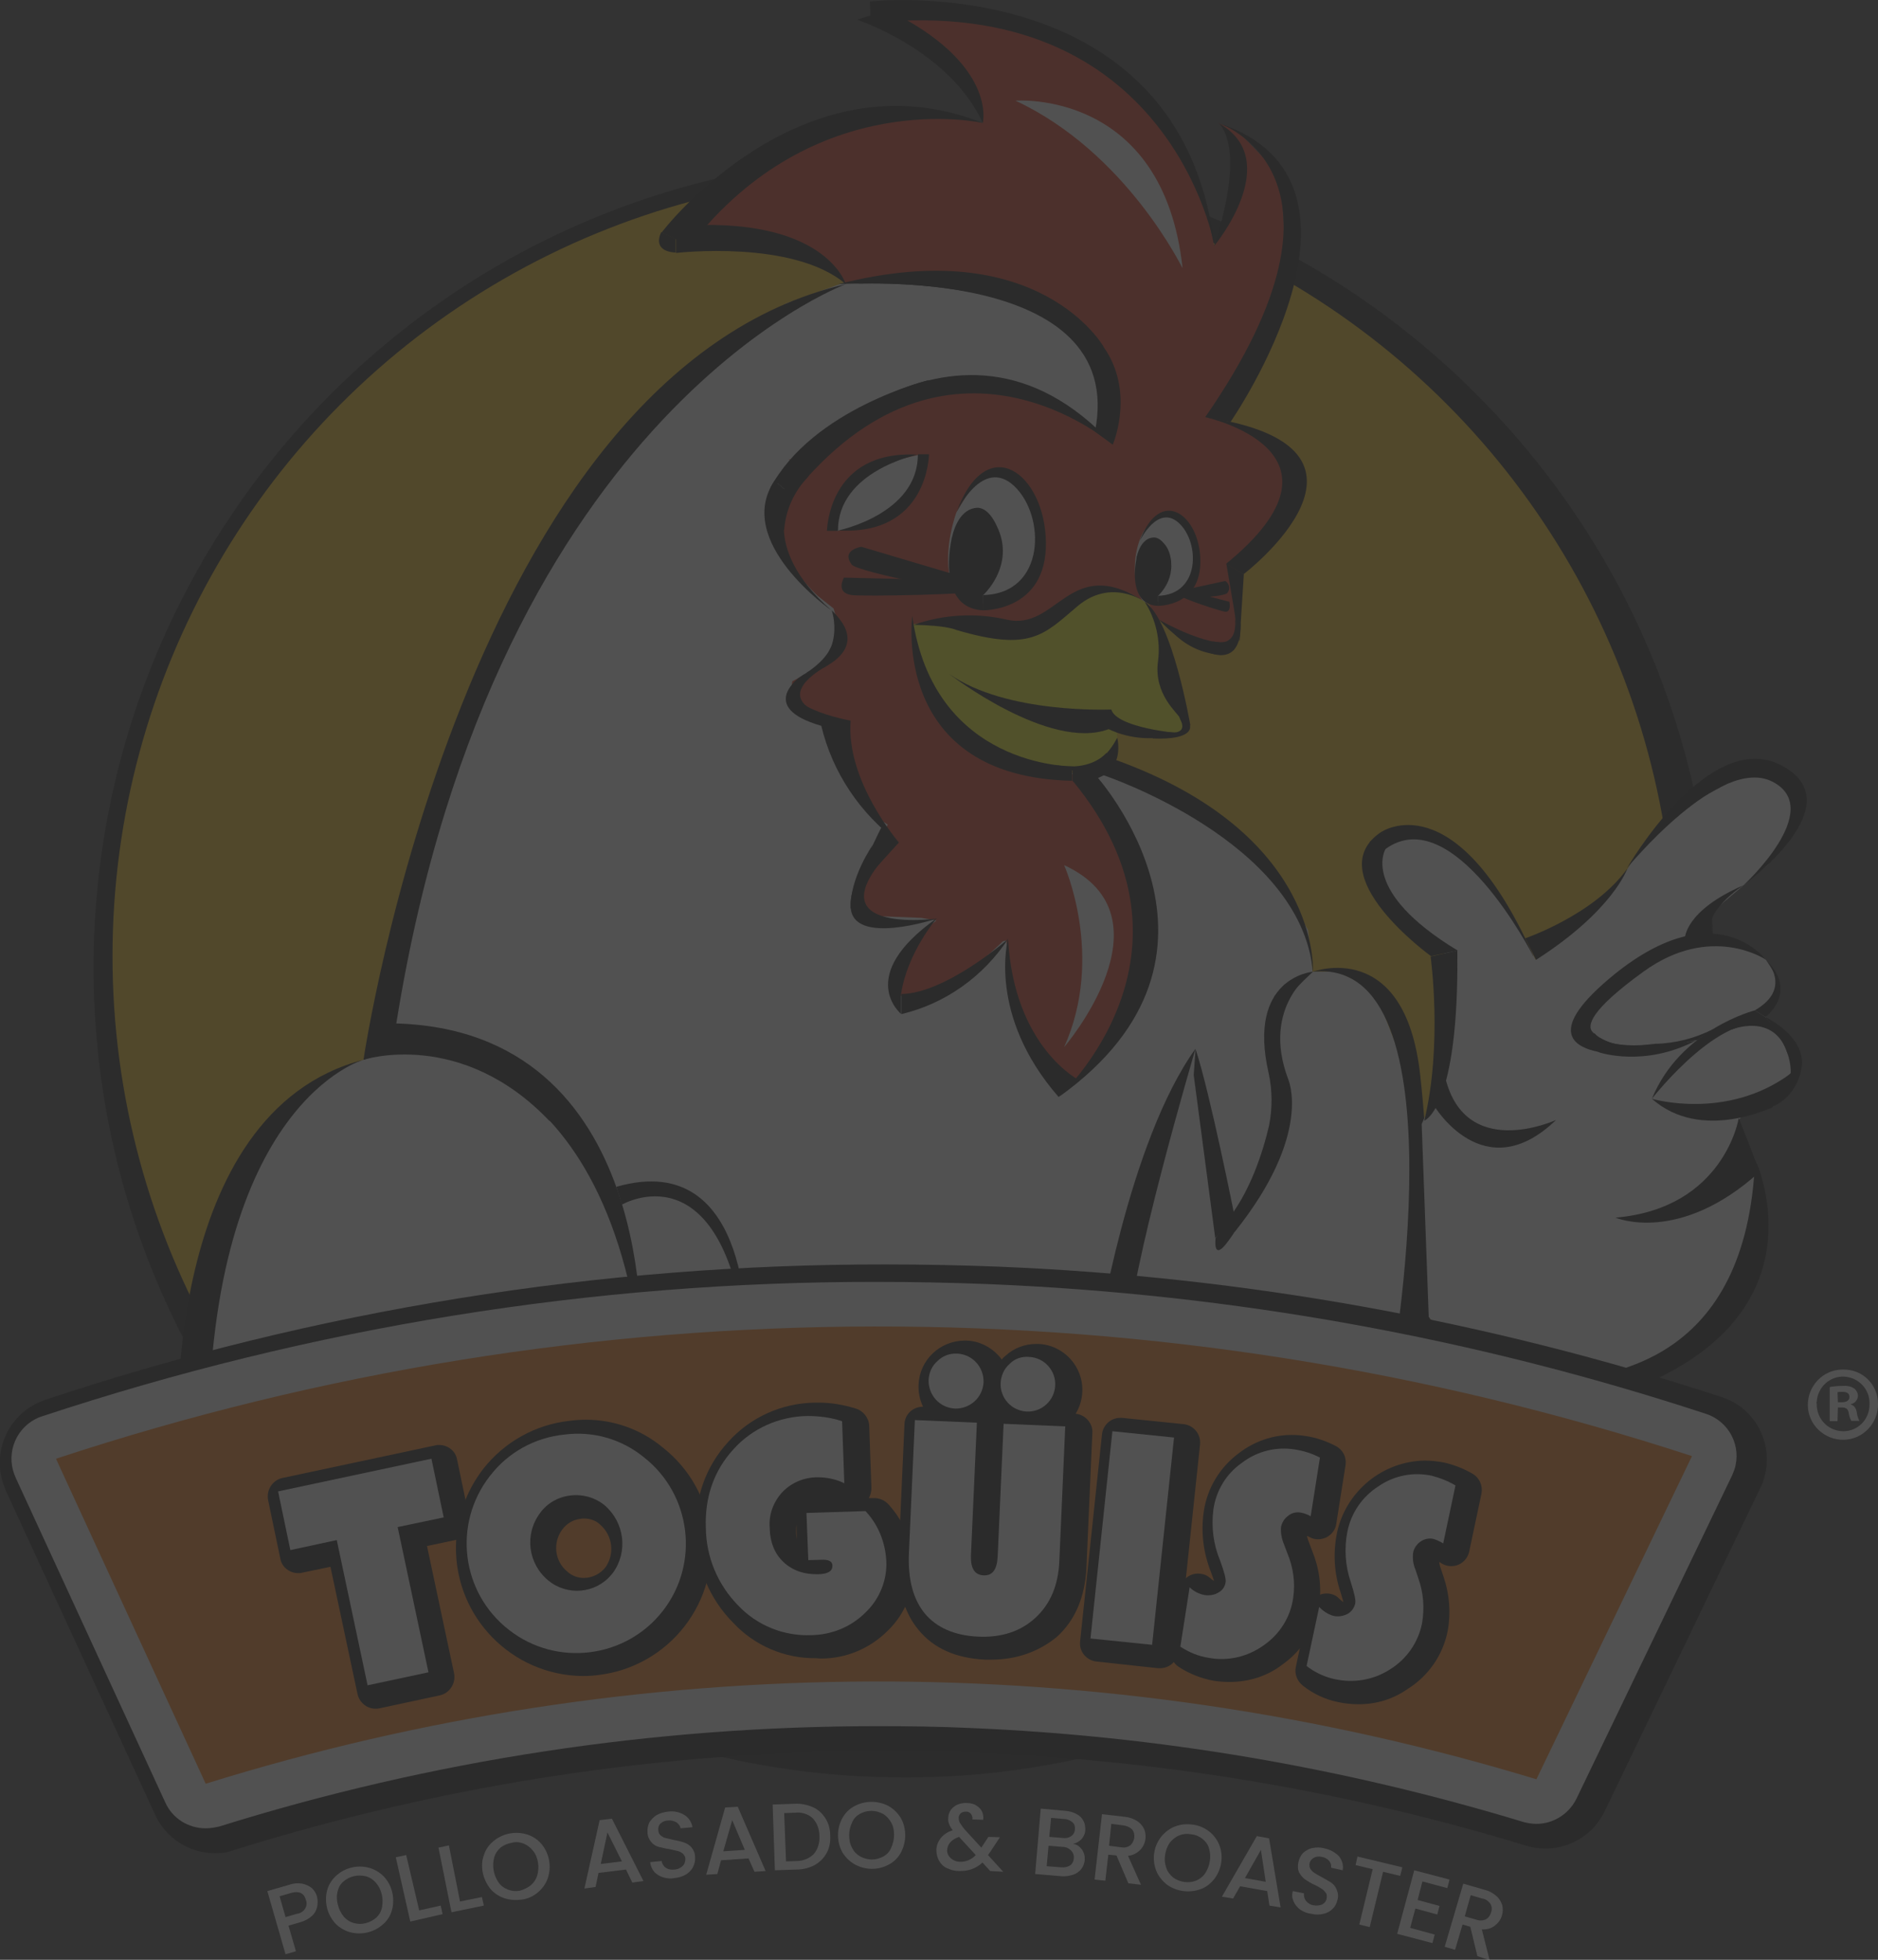 <?xml version="1.0" encoding="utf-8"?>
<!-- Generator: Adobe Illustrator 26.0.1, SVG Export Plug-In . SVG Version: 6.00 Build 0)  -->
<svg version="1.1" id="Capa_1" xmlns="http://www.w3.org/2000/svg" xmlns:xlink="http://www.w3.org/1999/xlink" x="0px" y="0px"
	 viewBox="0 0 505.8 527.6" style="enable-background:new 0 0 505.8 527.6;" xml:space="preserve">
<rect x="0" y="0" width="505.8" height="527.6" fill="#333333" stroke="none"/>
<style type="text/css">
	.st0{opacity:0.15;}
	.st1{fill:#050505;}
	.st2{fill:#FFC100;}
	.st3{fill:#FFFFFF;}
	.st4{fill:#DD2405;}
	.st5{fill:#020202;}
	.st6{fill:#FFFF00;}
	.st7{opacity:0.67;fill:#FFFFFF;enable-background:new    ;}
	.st8{fill:#FF7400;}
</style>
<g id="Capa_2_00000014593632487629786980000001277574821213571728_" class="st0">
	<g id="Capa_1-2">
		<path class="st1" d="M243.4,478.5c-120.5,0-218.2-97.7-218.2-218.1c0-57.9,23-113.4,63.9-154.3c85.2-85.2,223.3-85.2,308.5,0
			s85.2,223.3,0,308.5C356.9,455.7,301.3,478.7,243.4,478.5z"/>
		<circle class="st2" cx="240.7" cy="257.4" r="210.4"/>
		<polyline class="st3" points="227.6,76 225.6,76.7 211.7,81.7 191.1,95.7 178.1,107.1 156.9,136.8 144.6,156.8 139.7,165.8 
			119.9,208.7 102.1,275.6 102.1,282.3 97.9,285.3 88.7,288.6 71.9,306.5 65.1,321.8 54.6,361 49.8,389.5 172.6,376.8 384.8,373.3 
			381.3,322.9 378.9,288.9 370.2,266.4 360.1,261.6 353.5,261.6 352.3,250.4 343.8,235.7 330.7,224.5 307,207.8 298.6,205.7 
			286.6,208.7 265.4,202.7 252.3,189.8 246.1,173.6 245.7,167.4 256.5,168 272.9,170 295,157.7 297.2,112.3 291.4,86.5 261.5,76 
			234.9,75.5 		"/>
		<path class="st4" d="M185.8,60.6L205,44.2l25.8-11.1l20.8-3l13.1,3l-0.8-4.6l-3.4-5.4l-4.5-4l-1.6-2.4l-11.6-8.3l-3.9-7l24.7,2
			L278,8.6l10.7,4.4l16.2,8.8l16.3,23.7l3.8,11.2l2,9.4l2.5-6.2l3.4-16l-1.5-6.6l-2.6-3.5l-0.3-0.4l-0.5-0.3l5.4,2.2l9.2,9.6
			l2.3,2.6l1.6,24.7l-6.8,18.4l-9.8,22.7l8.4,3.2l4.4,4.6l6.7,5.3l-3.5,13.1L335,151.8l-1.7,4.3l0.4,13.4l-3.5,4.8l-9.2-0.9
			l-9.8-7.2l-1.7-3.6l-5.4-3l-5.8-1.2l-9.6,2.5l-7.8,7l-9.2,2.2l-12.9-2.1l-8.4-0.6l-4.6,0.6l4.3,19l11,13.2l16,5.2l11.6,3h6.2
			l2.2,3.1l1.4,11.7l5.5,9.8l4.7,20.8l-6,17.3L292,289.5l-3.6,2l-9.4-8.8l-4.9-9l-2.8-7.8l0.9-3.3l-0.9-3.5v-3.9l-0.3-2l-0.9,0.2
			c0,0-15.9,16.1-26.5,15.8c0,0-4-3.8-1.6-8s3.6-6.4,3.6-6.4l2.7-2.4l1.9-3l2-1.6l-4.1-0.7l-10-0.4h-4.3l-3-7.1l1.3-4.8l4.8-4l0.6-6
			l1.6-2.8l-3.2-2.1l-10.5-14.6l-0.8-11.6l-7.6-1.8l-4.3-3.8l0.7-4.7l4.3-2.3l3.6-1.8l1.7-1.9l1.2-2.9l1.1-2.6l0.2-2.3l0.1-2.1
			l-1.1-3.7l-4.3-3.4c0,0-17.3-16.1-9.8-25.9s1.9-10.8,1.9-10.8l8.9-0.2l1.3-4.7l3-3.2l2-1.2l2.9-0.3l1.5-3l2.7-0.3l0.5-0.7l2.6-1.6
			l6.1-2.8l15.8-9.8l7.8-4l7-3.6l2.7-7.3l-25.2-8l-24.1,3.2c0,0-12.4-16.1-43.9-11.2"/>
		<path class="st3" d="M313.6,138.4c0,0-4.6,1.2-6.7,7.1s-1.4,12.8,0.7,16s12.8-3.5,12.8-3.5s4.6-12.6-1.4-17.1
			S313.6,138.4,313.6,138.4z"/>
		<path class="st3" d="M245.5,105.2l23.1-0.9l18.9,6.9l9,5.3c0,0,1.5-10.3,1.5-10.7s-4.5-14.9-5.1-15.4s-11.1-7.3-11.1-7.3l-10-2.8"
			/>
		<path class="st5" d="M327.1,66.2c0,0-12-68.5-92.6-60l-0.2-5.8C234.3,0.3,318-8.8,327.1,66.2z"/>
		<path class="st5" d="M328.1,33.1c0,0,7.9,5.5-1.1,33.1C327.1,66.2,346.2,43,328.1,33.1z"/>
		<path class="st5" d="M264.7,33.1c0,0,4-15.9-25.6-30.4l-8.3,2.6C230.8,5.3,255.6,13.4,264.7,33.1z"/>
		<path class="st5" d="M264.7,33.1c0,0-45.3-10.3-78.9,33.1l-7.6-3.6C178.2,62.5,215.6,13.6,264.7,33.1z"/>
		<path class="st5" d="M227.8,76.5c0,0-5.5-18.7-45.7-15.6v7.2C182.1,68.1,213.7,64.4,227.8,76.5z"/>
		<path class="st5" d="M178.1,62.5c0,0-2.9,5.1,3.9,5.5v-3.7"/>
		<path class="st5" d="M328.1,33.1c0,0,41.9,13.7-3.5,79.2l6.8,1.3C331.5,113.5,376.2,48.8,328.1,33.1z"/>
		<path class="st5" d="M324.6,112.3c0,0,42.7,9.2,5.6,39.5l4.7,2.8C335,154.6,379.4,120.4,324.6,112.3z"/>
		<path class="st5" d="M227.8,76.5c0,0-97.6,35.9-122.2,206.5l-7.7,2.3C97.9,285.3,125.1,100.2,227.8,76.5z"/>
		<path class="st5" d="M299.7,119.7c0,0-44.5-38.8-86.4,13.7l-4.7-4C208.6,129.4,256.2,72.5,299.7,119.7z"/>
		<path class="st5" d="M294.9,116.2c9-45-67.1-39.7-67.1-39.7c93.3-6.1,71.9,43.2,71.9,43.2"/>
		<path class="st5" d="M47.9,388.1c0,0-4.5-88.7,50-102.8c0,0-41.4,11.4-41.8,102.8l-8.3,1.8L47.9,388.1z"/>
		<path class="st5" d="M105.7,283c0,0,56-5.5,66.9,80.5c0,0,5.1-86.7-66.9-88"/>
		<path class="st5" d="M97.9,285.3c0,0,26.3-8.6,50.2,16.6l-2.5-7.3l-13.5-8l-13.7-4.7l-9.8-1.7l-6.5-0.9"/>
		<path class="st5" d="M167.5,324.3c0,0,27.1-15.8,33.5,36.7c0,0,2.2-52.2-35-41.5"/>
		<path class="st5" d="M213.3,133.4c0,0-9.4,13.3,10.6,30.9c0,0-26.4-18.4-15.3-34.9"/>
		<path class="st5" d="M224,164.3c0,0,4.3,12.1-8.1,17.7C215.8,182,237.1,176.8,224,164.3z"/>
		<path class="st5" d="M211.2,142.9c0.3-5.5,2.7-10.7,6.6-14.7h-3.3l-2.2,2.5l-2.4,2.6v5.8"/>
		<path class="st5" d="M264.8,137.2c0,0,6.2,2.3,5.2,12.8"/>
		<path class="st5" d="M307,145.6c0,0,4.8-10,10.5-4.8s5.8,19.3-5.6,19.6l-0.1,2.7c0,0,11.6,0.3,11.5-12.1S312.5,130.7,307,145.6z"
			/>
		<path class="st5" d="M311.9,160.4v2.7c-6.7-0.2-6.8-8-5.8-12.8c0,0,0,0,0-0.1s0-0.1,0-0.2c0-0.1,0-0.2,0.1-0.3
			c0.3-1.3,1.5-4.9,4.5-5h0.3c1.2,0.1,2.5,1.1,3.7,4.1C317.4,155.5,311.9,160.4,311.9,160.4z"/>
		<path class="st5" d="M311.9,145.1c0,0,4.1,1.6,3.5,8.5"/>
		<path class="st5" d="M333.9,171.9l1.1-17.3l-4.7-2.8l3.5,20.8c0-0.1,0.1-0.2,0.1-0.3C333.9,172.2,333.9,172,333.9,171.9z"/>
		<path class="st5" d="M288.9,210.2c38.5,46.6-3.7,85.1-3.7,85.1c53.7-38.4,9.9-86.6,9.9-86.6"/>
		<path class="st5" d="M285.1,295.3l5.7-4.4c0,0-17.7-8.8-19.3-38.2C271.5,252.8,265.8,273.2,285.1,295.3z"/>
		<path class="st5" d="M271.5,252.8c0,0-16.7,14.6-28.7,14.8v5.4C254.6,270.2,264.8,262.9,271.5,252.8z"/>
		<path class="st5" d="M297.2,208.7c0,0,53.2,17.7,56.4,52.9c0,0,2.5-37.2-53.6-57.2"/>
		<path class="st5" d="M353.6,261.6c0,0-17.9,1.4-11.9,27.4c1,4.6,1,9.4,0.1,14c-1.7,7.2-5.1,18.1-11.8,26.2l-2.6,4.1
			c0,0-0.8,6.1,2.8,1.6s16.5-24.7,14.9-41.5S338.9,275.3,353.6,261.6z"/>
		<path class="st5" d="M332.5,327.4c0,0-6.6-33.2-10.5-45l-0.5,7l5.8,43.9"/>
		<path class="st5" d="M322,282.3c0,0-18.4,62.1-18.2,78.7l-8.2-0.8C295.6,360.3,303.8,307.6,322,282.3"/>
		<path class="st5" d="M252.3,247.2c0,0-7.9,9.2-9.6,20.3v5.5C242.8,273,230.1,262.9,252.3,247.2z"/>
		<path class="st5" d="M221.2,195.4c3,12.6,10.5,23.7,20.9,31.4c0,0-14.3-16.5-13-32.8c0,0-22.5-4-13.3-12
			C215.8,182,203.5,190.3,221.2,195.4z"/>
		<polygon class="st6" points="245.9,168.2 254,167.6 265.9,167.9 274.8,169.4 282.4,166.5 289.9,161.6 296.5,158.7 304.2,159.7 
			308.3,162 312.1,168.4 317.1,186.8 319.7,195.8 316.2,197.9 305.2,197.5 300.7,196.7 301.1,199.8 292.9,207.6 274.7,206.7 
			260.4,198.8 251.6,188 247.4,177.3 		"/>
		<path class="st5" d="M242.1,226.8c0,0-13.4,6.5-13,17.3s23.2,3.2,23.2,3.2S216.1,252.2,242.1,226.8z"/>
		<path class="st5" d="M237.5,222.5c-2.9,5.7-5.4,11.6-7.6,17.6l4.6-4.9l7.6-8.4"/>
		<path class="st3" d="M286.6,232.9c0,0,11,24.5,0,49C286.6,281.9,316.7,246.8,286.6,232.9z"/>
		<path class="st5" d="M235.1,227.4c0,0-6.3,8.9-6,17.3"/>
		<path class="st5" d="M380.9,226c0,0-11,0.8-9.3,10.6s-3.6-1.5-3.6-2.3s1-7.8,1-7.8l6.4-2.6"/>
		<path class="st5" d="M353.6,261.6c0,0,24.8-9.3,28.9,27.8s2.3,83.9,2.3,83.9l-10.3-2.5C374.5,370.8,395,257.3,353.6,261.6z"/>
		<path class="st5" d="M245.7,165.8c0,0-5.9,43.4,43.1,44.4v-3.9C288.9,206.3,251.4,206.8,245.7,165.8z"/>
		<path class="st5" d="M288.9,206.3c0,0,6.9,2.1,12-7.7c0,0,3.3,12.3-12,11.7"/>
		<path class="st5" d="M284.2,205.9c0,0,8.6,2.2,13.8-3.2l0.6,3.6l-1.4,2.4h-4.5"/>
		<path class="st5" d="M255.6,181.4c0,0,27,20.9,43,14.9c5.9,2.8,12.8,3.2,19,1.1c0,0-16.8-1.4-18.3-6.4
			C299.3,191,271,192.3,255.6,181.4z"/>
		<path class="st5" d="M308.3,162c3,4.7,4.3,10.4,3.6,15.9c-1.3,9.1,5.5,14.2,5.8,15.3s2.4,3.4,0,4.1s2.9-2,2.9-2
			S315.8,166.9,308.3,162z"/>
		<path class="st5" d="M308.3,162c0,0-9-6.5-18.1,1.2s-12.6,12.3-32.6,6.4c0,0-2.3-1.2-11.5-1.4c8-2.8,16.7-3.3,25-1.4
			C284.9,170,288,148.8,308.3,162z"/>
		<path class="st5" d="M312.1,166.8c0,0,15.2,8.8,21.2,5.5C333.3,172.3,326.8,182.3,312.1,166.8z"/>
		<path class="st5" d="M332.5,165c0,0,2.7,9.7-6,7.6l5.7,2.5l1.1-2.1l0.4-2.1v-1.4"/>
		<path class="st5" d="M329.2,176.3c-4.9-0.2-9.5-2.2-13-5.7"/>
		<path class="st5" d="M332.3,164.2c0,0,1.4,6-1.1,7.9s-0.6,1.3-0.6,1.3s1.9-1.2,2-1.3s0.7-2.9,0.7-2.9l-0.1-2.4c0,0,1.9,7.9-6.1,6
			l5.1,1.1l1.1-1.9l0.2-1.6l0.6-2.7c0,0,1.2,12.3-9.5,7.6l3.1-2.4l3.1,0.4l1.5-0.4l1.2-1.6"/>
		<path class="st5" d="M297.2,93.3c0,0-17.4-30.7-71.4-16.8c0,0,53.4-3.5,65.7,18.4"/>
		<path class="st5" d="M223.2,179c0,0-12.1,6-6,11.1s-1.7,1.5-1.7,1.5l-1.7-1.5l-1.9-3.3l1.6-2.7c1.4-1.6,3.1-2.8,5.1-3.6"/>
		<path class="st5" d="M217.2,181.1c0,0,4.5-2.7,6.3-6.3s1.1,1.7,1.1,1.7l-2.5,2.2l-3,2.2l-0.9,1.1"/>
		<path class="st3" d="M273.5,27.1c0,0,39.8-3.2,45,45.1C318.4,72.2,303.5,41.1,273.5,27.1z"/>
		<path class="st5" d="M320.5,195.4c0,0,1.3,3.9-10.2,3.4l4.8-1.7c0,0,5.2,1,2.6-3.9"/>
		<path class="st5" d="M250.2,102.3c0,0-31.4,7.7-42.8,29.2"/>
		<path class="st3" d="M257.6,137.9c0,0-3.6,9.6-1.7,17.9s12.8,6.4,12.8,6.4l8.5-6.7l2.6-8.8l-1.6-11.7l-5.6-6.4l-4.5-1.9l-4.8,1.8
			L257.6,137.9z"/>
		<path class="st5" d="M257.6,137.9c0,0,7-15,15.5-7.1c8.6,8,8.6,29-8.3,29.4l-0.1,4.1c0,0,17.2,0.4,17-18.2
			S265.8,115.6,257.6,137.9z"/>
		<path class="st5" d="M264.8,160.2v4.1c-10-0.4-10-11.9-8.5-19.3v-0.1l0.1-0.3c0-0.1,0.1-0.2,0.1-0.4c0.5-2,2.2-7.3,6.7-7.5h0.3
			c1.8,0.2,3.7,1.7,5.5,6.1C273,152.8,264.8,160.2,264.8,160.2z"/>
		<polygon class="st3" points="382.9,302.6 386.2,295.3 389,279.6 389,255.9 376.7,243.9 369.4,230.8 376.7,224.7 383.6,224.7 
			391.6,228 400.6,236.9 407.8,246.9 413.6,258.4 420,253 426,248.4 430.5,243.9 436.2,237.4 442.6,227 454.6,216.7 471.8,207.4 
			483.1,212 483.1,222.8 476.1,232.8 460.2,246.3 456.1,251.9 468.9,254.3 474.4,257.3 475.7,258.5 478.4,262.7 478,268.8 
			475.5,274 476.1,275.9 481.2,279.5 484.6,285 483.4,290.3 480.3,295.6 477.4,298 469.6,300 468.1,301.7 473.1,313.1 472.1,327.5 
			467.4,351.1 452.6,365.9 429.3,373.3 405.6,373.3 390.7,362.4 384.8,354.5 		"/>
		<path class="st5" d="M412.8,256.9C391.8,210.2,372,224,372,224l1.1,4.6c18.2-13.3,39.5,28.1,39.9,28.9
			C413,257.3,412.9,257.1,412.8,256.9z"/>
		<path class="st5" d="M373.2,228.5c0,0-7.2,11.3,19.4,27.4l-7.2,1.5c0,0-30.6-22.1-13.3-33.5"/>
		<path class="st5" d="M438.2,233.7c0,0,22-38.1,41.7-27.6s-10.3,32.2-10.3,32.2s22.1-20.3,7.9-27.8S438.2,233.7,438.2,233.7z"/>
		<path class="st5" d="M410.8,252.6c0,0,18.7-6.4,27.5-18.8c0,0-3.8,11.3-24.6,24.6"/>
		<path class="st5" d="M475.5,258.3c0,0-14.7-9.9-32.9,3.3c-14.1,10.2-15.5,14.6-13.5,16.4l0.1,0.1l0,0c0.4,0.5,0.9,0.9,1.4,1.2l0,0
			c1.7,1,3.5,1.7,5.5,1.9l0.3,2.3v0.2c0,0-0.6,0-1.5,0l0,0c-1.5-0.1-2.9-0.2-4.3-0.5c-6.7-1.3-14.6-5.6,4.2-20.9
			C462.2,240.2,475.5,258.3,475.5,258.3z"/>
		<path class="st5" d="M475.5,258.3c0,0,7.6,7.7-2.9,13.7l2.9,1.8C475.5,273.8,484.6,267,475.5,258.3z"/>
		<path class="st5" d="M475.5,273.8c0,0,20.9,9.9,1.8,24.3C477.4,298,489.6,290.5,475.5,273.8z"/>
		<path class="st5" d="M419.1,301.5c0,0-25.1,11.6-30.1-12.5l-2.8,8.6C386.2,297.6,399.6,320.3,419.1,301.5z"/>
		<path class="st5" d="M468.3,301c0,0-3.9,24.3-33.2,26.8c0,0,17.1,7.4,38.9-12.4L468.3,301z"/>
		<path class="st5" d="M472.7,312.1c0,0,18.4,38.4-27.6,59.6s-59.9-16.6-59.9-16.6s19.4,19.4,35.6,16.8
			C432.6,369.9,470.5,367.6,472.7,312.1z"/>
		<path class="st5" d="M444.9,295.8c0,0,20.6-26.5,33.1-18.8l-2.5-3.2l-2.9-1.8C472.7,272,452.6,277,444.9,295.8z"/>
		<path class="st5" d="M466.3,277.2c0,0,11.6-4.9,15.2,6.6V280l-1.1-1.6l-4.2-3.6l-3.6-1H469"/>
		<path class="st5" d="M444.9,295.8c0,0,20.1,6,37.4-6.8c0.2-0.1,0,0-0.5,3.1l-4.4,6C477.4,298,458.2,307.6,444.9,295.8z"/>
		<path class="st5" d="M469.6,238.3c0,0-11.6,7.5-8.2,13.1c3.4,5.7-7.6,1.2-7.6,1.2S453.7,245.2,469.6,238.3z"/>
		<path class="st5" d="M457,280c-14.1,7.5-26.3,3.3-26.3,3.3s-15.5-9.4-2-4.5c0.1,0.1,0.3,0.1,0.4,0.1c0.5,0.2,1.1,0.4,1.6,0.5l0,0
			c1.7,1,3.5,1.7,5.5,1.9c2.5,0.3,5.1,0.3,7.7,0c4.2,0.1,8.4-0.3,12.5-1.1h0.2L457,280z"/>
		<path class="st5" d="M385.3,257.5c0,0,3.3,23.6-1.7,44.2c0,0,9.4-3.2,8.9-45.8"/>
		<path class="st5" d="M461.5,277l-4.4,3l0,0l-0.5,0.1h-0.2l-10,2.3l-9.8,1.1l-1.5,0.2l0,0l-5.7-1.9l-0.7-1.5l0.5-1.5l0.2-0.7
			c0.4,0.5,0.9,0.9,1.4,1.2l0,0c1.7,1,3.5,1.7,5.5,1.9c2.5,0.3,5.1,0.3,7.7,0c0.6-0.1,1.1-0.1,1.8-0.2l0,0
			C451.2,280.9,456.6,279.5,461.5,277z"/>
		<path class="st7" d="M429.3,278.2L429.3,278.2l-0.1-0.1L429.3,278.2z"/>
		<path class="st5" d="M430.7,370.2c0,0-21.2,6.9-45.6-15.1l17.5,18.2l14.6,1.4l15.8,1.5"/>
		<polyline class="st5" points="482.3,288.9 478.9,292.3 476.1,296.1 477.4,298 481.5,294.3 482.9,290.8 482.9,289.3 		"/>
		<path class="st5" d="M475.5,298.5c0,0,6.9-1,9.4-9.5"/>
		<path class="st5" d="M57.9,498.9c-6.9,0-13.2-4-16.1-10.3l-40.1-87c-0.2-0.4-0.3-0.7-0.4-1l-0.2-0.5c-3.5-9.1,1.1-19.4,10.2-22.9
			c0.2-0.1,0.5-0.2,0.7-0.3c73-24.3,149.5-36.6,226.5-36.5c10.1,0,20.4,0.2,30.5,0.6c66.2,2.7,131.7,14.5,194.7,35.1
			c9.3,3,14.3,13,11.3,22.3c-0.2,0.7-0.5,1.5-0.9,2.2l-41.9,87c-3.8,7.9-12.7,11.8-21.1,9.3c-47.9-14.6-97.5-23-147.5-25
			c-8.3-0.4-16.7-0.5-25-0.5c-59.5-0.1-118.6,8.9-175.4,26.6C61.5,498.7,59.7,498.9,57.9,498.9z"/>
		<path class="st3" d="M85.4,513.4c-0.2,0.9-0.7,1.8-1.4,2.4c-0.9,0.8-2,1.4-3.2,1.7l-3.1,0.9l2,6.9l-2.8,0.8l-4.9-17l5.9-1.7
			c1.1-0.4,2.3-0.5,3.5-0.3c1,0.2,1.8,0.6,2.6,1.2c0.7,0.7,1.2,1.5,1.4,2.4C85.6,511.6,85.6,512.5,85.4,513.4z M82.2,513.8
			c0.4-0.7,0.5-1.5,0.2-2.3c-0.5-1.9-1.9-2.5-4-1.9l-3.1,0.9l1.6,5.6l3.1-0.9C80.9,515.1,81.7,514.6,82.2,513.8L82.2,513.8z"/>
		<path class="st3" d="M94.4,520.2c-1.5-0.4-2.9-1.2-4-2.3c-1.1-1.2-1.9-2.6-2.3-4.2c-0.4-1.6-0.4-3.2,0-4.8
			c0.4-1.5,1.3-2.9,2.4-3.9c2.4-2.2,5.7-3,8.8-2.2c1.5,0.4,2.9,1.2,4,2.3c2.3,2.4,3.1,5.8,2.3,9c-0.4,1.5-1.2,2.9-2.4,3.9
			C100.9,520.1,97.6,521,94.4,520.2z M101.4,516.2c0.8-0.8,1.3-1.7,1.5-2.8c0.2-1.2,0.2-2.4-0.1-3.5c-0.3-1.2-0.8-2.2-1.6-3.1
			c-0.7-0.8-1.6-1.4-2.7-1.7c-2.2-0.5-4.4,0-6.1,1.5c-0.8,0.7-1.3,1.7-1.5,2.7c-0.3,1.2-0.2,2.4,0.1,3.5c0.3,1.2,0.8,2.2,1.6,3.2
			c0.7,0.8,1.6,1.4,2.7,1.7C97.4,518.3,99.7,517.7,101.4,516.2z"/>
		<path class="st3" d="M112.9,514.3l5.8-1.3l0.5,2.3l-8.7,2l-3.9-17.3l2.8-0.6L112.9,514.3z"/>
		<path class="st3" d="M123.9,511.9l5.9-1.2l0.5,2.3l-8.7,1.8l-3.5-17.4l2.8-0.6L123.9,511.9z"/>
		<path class="st3" d="M135.8,511c-1.5-0.5-2.8-1.4-3.8-2.6c-1-1.3-1.7-2.8-2-4.4s-0.2-3.3,0.4-4.8c0.5-1.5,1.5-2.8,2.7-3.7
			c2.5-2,5.9-2.6,9-1.6c1.5,0.5,2.8,1.4,3.8,2.6c2.1,2.6,2.7,6.1,1.6,9.2c-0.5,1.5-1.5,2.8-2.7,3.8s-2.7,1.7-4.3,1.9
			C138.9,511.6,137.3,511.5,135.8,511z M143,507.5c0.8-0.7,1.4-1.6,1.7-2.6c0.3-1.1,0.4-2.4,0.2-3.5c-0.2-1.2-0.6-2.3-1.4-3.2
			c-0.6-0.8-1.5-1.5-2.5-1.9s-2.1-0.5-3.2-0.2c-1.1,0.2-2.1,0.6-3,1.3c-0.8,0.7-1.4,1.6-1.7,2.6c-0.6,2.3-0.2,4.8,1.2,6.8
			c0.6,0.9,1.5,1.5,2.5,1.9s2.1,0.5,3.2,0.3C141.1,508.7,142.1,508.2,143,507.5L143,507.5z"/>
		<path class="st3" d="M168.6,503.3l-7.4,0.9l-0.8,3.8l-3,0.4l4.1-18.4l3.3-0.4l8.5,16.8l-3,0.4L168.6,503.3z M167.5,501.1l-3.9-7.8
			l-1.8,8.5L167.5,501.1z"/>
		<path class="st3" d="M178.6,505.4c-0.9-0.3-1.8-0.8-2.4-1.5c-0.6-0.7-1-1.6-1.1-2.6l3.1-0.3c0.1,0.7,0.5,1.4,1.1,1.8
			c0.7,0.5,1.5,0.6,2.3,0.5c0.8,0,1.7-0.4,2.3-1c0.5-0.5,0.7-1.2,0.7-1.9c0-0.5-0.3-1-0.7-1.4c-0.4-0.3-0.9-0.6-1.4-0.7
			c-0.7-0.2-1.5-0.3-2.2-0.5c-1-0.1-1.9-0.4-2.9-0.6c-0.8-0.2-1.5-0.7-2-1.3c-0.6-0.7-1-1.6-1-2.6c-0.1-0.9,0.1-1.9,0.5-2.7
			c0.5-0.8,1.2-1.5,2-2c1-0.5,2-0.8,3.1-0.9c1.5-0.2,3,0.1,4.3,0.9c1.2,0.7,2,2,2.2,3.3l-3.2,0.3c-0.1-0.6-0.5-1.2-1.1-1.6
			c-0.7-0.4-1.5-0.6-2.3-0.5c-0.7,0-1.5,0.3-2,0.8s-0.7,1.2-0.6,1.9c0,0.5,0.3,1,0.6,1.3c0.4,0.3,0.8,0.6,1.3,0.7
			c0.7,0.2,1.4,0.3,2.1,0.5c1,0.2,2,0.4,2.9,0.7c0.8,0.3,1.5,0.7,2,1.3c0.6,0.7,1,1.6,1,2.6c0.1,0.9-0.1,1.8-0.5,2.6
			c-0.4,0.9-1.1,1.6-1.9,2.1c-1,0.6-2.1,0.9-3.2,1C180.7,505.8,179.6,505.7,178.6,505.4z"/>
		<path class="st3" d="M201.6,500.3l-7.4,0.5l-1,3.7l-3,0.2l5.1-18.1l3.4-0.2l7.5,17.3l-3,0.2L201.6,500.3z M200.6,498l-3.4-8
			l-2.4,8.4L200.6,498z"/>
		<path class="st3" d="M218.9,486.5c1.4,0.6,2.6,1.7,3.4,3c0.9,1.4,1.3,3,1.3,4.7c0.1,1.6-0.2,3.3-1,4.7c-0.7,1.3-1.8,2.4-3.2,3.2
			c-1.5,0.8-3.2,1.2-4.9,1.2l-5.8,0.2l-0.6-17.7l5.8-0.2C215.6,485.5,217.3,485.8,218.9,486.5z M219.2,499.1
			c1.1-1.3,1.6-3.1,1.5-4.8c0-1.8-0.6-3.5-1.8-4.8c-1.3-1.2-3.1-1.7-4.8-1.5l-2.9,0.1l0.5,13l2.9-0.1
			C216.2,501,217.9,500.4,219.2,499.1z"/>
		<path class="st3" d="M230.2,501.9c-1.4-0.8-2.5-1.9-3.3-3.2c-1.6-2.9-1.6-6.4,0-9.3c0.8-1.4,1.9-2.5,3.3-3.2
			c2.8-1.5,6.3-1.5,9.1,0c1.4,0.8,2.5,1.9,3.3,3.2c0.8,1.4,1.2,3,1.2,4.7c0,1.6-0.4,3.2-1.2,4.7c-0.8,1.4-1.9,2.5-3.3,3.2
			C236.5,503.5,233.1,503.5,230.2,501.9L230.2,501.9z M237.9,499.8c0.9-0.5,1.7-1.3,2.1-2.3c0.5-1.1,0.8-2.3,0.8-3.5
			s-0.2-2.4-0.8-3.4c-0.5-0.9-1.2-1.7-2.2-2.3c-1-0.5-2-0.8-3.1-0.8s-2.2,0.3-3.1,0.8c-0.9,0.5-1.7,1.3-2.1,2.3
			c-0.5,1.1-0.8,2.2-0.8,3.4c0,1.2,0.2,2.4,0.8,3.5c0.5,1,1.2,1.7,2.2,2.3c1,0.5,2,0.8,3.1,0.8C235.9,500.6,236.9,500.3,237.9,499.8
			z"/>
		<path class="st3" d="M266.7,503.7l-2.1-2.3c-0.8,0.8-1.8,1.4-2.9,1.8s-2.2,0.5-3.4,0.5c-1.1,0-2.3-0.3-3.3-0.8
			c-0.9-0.4-1.6-1.1-2.1-2s-0.7-1.9-0.7-2.9c0-1.2,0.5-2.3,1.2-3.2c0.8-1,2-1.7,3.2-2.1c-0.4-0.5-0.8-1.1-1-1.7s-0.3-1.1-0.2-1.7
			c0-0.7,0.3-1.5,0.7-2.1c0.5-0.6,1.1-1.1,1.8-1.4c0.8-0.3,1.7-0.5,2.6-0.4c0.9,0,1.8,0.2,2.5,0.7c0.7,0.4,1.2,1,1.5,1.6
			c0.3,0.7,0.4,1.5,0.3,2.2l-2.9-0.1c0.1-0.5-0.1-1.1-0.4-1.5s-0.8-0.6-1.3-0.6s-1,0.1-1.4,0.4c-0.3,0.3-0.6,0.7-0.6,1.2
			s0.1,1,0.3,1.4c0.4,0.6,0.8,1.2,1.3,1.8l4.5,4.9l1.9-2.9l3.1,0.1l-2.5,3.8l-0.7,1l4.1,4.5L266.7,503.7z M262.8,499.4l-4.5-4.9
			c-2,0.7-3.1,1.9-3.2,3.5c-0.1,0.8,0.3,1.6,0.9,2.2c0.7,0.6,1.5,1,2.5,1C260.1,501.3,261.7,500.6,262.8,499.4L262.8,499.4z"/>
		<path class="st3" d="M291.4,497.9c1.1,1.6,1,3.7-0.2,5.3c-0.6,0.7-1.3,1.2-2.2,1.5c-1,0.3-2.1,0.5-3.1,0.4l-7.1-0.6l1.5-17.6
			l6.7,0.6c1.1,0.1,2.1,0.4,3,0.9c0.8,0.4,1.4,1,1.8,1.8c0.4,0.7,0.5,1.5,0.5,2.4s-0.4,1.8-1,2.5c-0.6,0.6-1.4,1.1-2.3,1.3
			C290,496.5,290.8,497.1,291.4,497.9z M288.2,502.2c0.6-0.4,1-1.2,1-1.9c0.1-0.8-0.2-1.6-0.7-2.1c-0.6-0.6-1.4-1-2.3-1l-3.8-0.3
			l-0.5,5.5l3.9,0.3C286.7,502.8,287.5,502.6,288.2,502.2z M282.6,494.5l3.6,0.3c0.8,0.1,1.6,0,2.3-0.5c0.6-0.4,1-1.1,1-1.8
			c0.1-0.7-0.1-1.4-0.6-1.9c-0.6-0.5-1.4-0.9-2.2-0.9l-3.6-0.3L282.6,494.5z"/>
		<path class="st3" d="M303.9,507l-3.2-7.5l-2.2-0.2l-0.8,7l-2.9-0.3l2-17.6l6.1,0.7c1.2,0.1,2.3,0.5,3.3,1.1
			c0.8,0.5,1.5,1.3,1.9,2.1c0.4,0.9,0.5,1.8,0.4,2.7c-0.1,1.1-0.6,2.2-1.4,3c-0.9,0.9-2,1.5-3.3,1.6l3.5,7.8L303.9,507z
			 M298.7,496.9l3.2,0.4c0.9,0.2,1.8,0,2.5-0.5c0.6-0.5,1-1.3,1.1-2.1c0.1-0.8-0.1-1.6-0.6-2.2c-0.6-0.6-1.5-1-2.4-1.1l-3.2-0.4
			L298.7,496.9z"/>
		<path class="st3" d="M314.2,507.3c-1.2-1-2.2-2.2-2.8-3.7c-1.2-3.1-0.7-6.6,1.4-9.2c1-1.2,2.3-2.2,3.7-2.7
			c1.5-0.6,3.1-0.7,4.7-0.5s3.1,0.8,4.4,1.8c1.2,0.9,2.2,2.2,2.8,3.7c1.2,3.1,0.6,6.6-1.4,9.2c-1,1.2-2.2,2.2-3.7,2.7
			C320.2,509.7,316.8,509.2,314.2,507.3L314.2,507.3z M322.1,506.3c1-0.4,1.9-1.1,2.5-2c1.3-2,1.7-4.5,1-6.8c-0.3-1-1-1.9-1.8-2.5
			c-0.9-0.7-1.9-1.1-3-1.2c-1.1-0.2-2.2-0.1-3.2,0.3s-1.8,1.1-2.5,1.9c-0.7,1-1.1,2.1-1.3,3.3c-0.2,1.2-0.1,2.4,0.3,3.5
			c0.3,1,1,1.9,1.8,2.6C317.7,506.7,320,507.1,322.1,506.3L322.1,506.3z"/>
		<path class="st3" d="M341.3,509.1l-7.3-1.3l-1.9,3.3l-3-0.5l9.4-16.3l3.3,0.6l3.1,18.6l-3-0.5L341.3,509.1z M340.9,506.6l-1.3-8.6
			l-4.3,7.6L340.9,506.6z"/>
		<path class="st3" d="M350.2,514.1c-0.8-0.6-1.4-1.3-1.8-2.2c-0.4-0.9-0.5-1.9-0.2-2.8l3,0.6c-0.1,0.7,0.1,1.4,0.5,2
			c0.5,0.6,1.2,1.1,2,1.2c0.8,0.2,1.7,0.1,2.4-0.2c0.6-0.3,1.1-0.9,1.2-1.6c0.1-0.5,0.1-1.1-0.2-1.5c-0.3-0.4-0.6-0.8-1.1-1.1
			c-0.6-0.4-1.3-0.8-2-1.1c-0.9-0.4-1.7-0.9-2.6-1.5c-0.6-0.5-1.1-1.1-1.5-1.8c-0.4-0.9-0.4-1.8-0.2-2.8c0.2-0.9,0.6-1.8,1.3-2.5
			c0.7-0.6,1.5-1.1,2.5-1.3c1.1-0.2,2.2-0.2,3.2,0.1c1.5,0.3,2.8,1,3.9,2.1c0.9,1.1,1.3,2.5,1,3.8l-3.1-0.7c0.1-0.7-0.1-1.3-0.5-1.8
			c-0.5-0.6-1.2-1-2-1.1c-0.7-0.2-1.5-0.1-2.1,0.2c-0.6,0.3-1.1,0.9-1.2,1.6c-0.1,0.5,0,1,0.2,1.4c0.3,0.4,0.6,0.8,1.1,1.1
			c0.6,0.4,1.3,0.8,1.9,1.1c0.9,0.5,1.8,1,2.6,1.5c0.7,0.5,1.2,1.1,1.5,1.9c0.4,0.9,0.5,1.9,0.2,2.8c-0.2,0.9-0.6,1.7-1.2,2.3
			c-0.7,0.7-1.5,1.2-2.5,1.4c-1.1,0.3-2.2,0.3-3.4,0C352.1,515.1,351.1,514.7,350.2,514.1z"/>
		<path class="st3" d="M377.7,502.7l-0.6,2.3l-4.6-1.1l-3.6,14.9l-2.8-0.7l3.6-14.9l-4.6-1.1l0.5-2.3L377.7,502.7z"/>
		<path class="st3" d="M383.1,506.5l-1.3,5l5.9,1.6l-0.6,2.3l-5.9-1.6l-1.4,5.2l6.6,1.8l-0.6,2.3l-9.5-2.5l4.6-17.1l9.5,2.5
			l-0.6,2.3L383.1,506.5z"/>
		<path class="st3" d="M397.9,526.6l-1.9-7.9l-2.1-0.6l-2,6.8l-2.8-0.8l5-17l5.9,1.7c1.2,0.3,2.2,0.9,3.1,1.7
			c0.7,0.6,1.2,1.5,1.5,2.4c0.2,0.9,0.2,1.9-0.1,2.8c-0.3,1.1-1,2-1.9,2.7c-1,0.8-2.3,1.1-3.5,1l2.1,8.3L397.9,526.6z M394.5,515.9
			l3.1,0.9c0.8,0.3,1.8,0.3,2.6-0.1c0.7-0.4,1.2-1.1,1.4-1.9c0.3-0.8,0.2-1.6-0.2-2.3c-0.5-0.7-1.3-1.3-2.2-1.4l-3.1-0.9
			L394.5,515.9z"/>
		<path class="st3" d="M55.4,492.2c-4.7,0-9-2.7-10.9-7l-40.1-87c-0.1-0.2-0.2-0.5-0.3-0.7L3.9,397c-2.4-6.2,0.7-13.1,6.8-15.5
			c0.2-0.1,0.4-0.1,0.6-0.2c72.5-24,148.3-36.3,224.7-36.2c10,0,20.2,0.2,30.3,0.6c65.7,2.7,130.7,14.4,193.1,34.9
			c6.3,2,9.8,8.8,7.7,15.1c-0.2,0.5-0.4,1-0.6,1.5l-41.9,87c-2,4.1-6.2,6.8-10.8,6.8c-1.2,0-2.4-0.2-3.5-0.5
			c-48.4-14.7-98.4-23.2-148.9-25.3c-8.4-0.4-16.9-0.5-25.2-0.5c-60.1,0-119.8,9.1-177.1,27C57.8,492,56.6,492.2,55.4,492.2z"/>
		<path class="st8" d="M455.7,392l-41.9,87c-116.9-35.5-241.8-35.1-358.4,1.2l-40.1-87l-0.2-0.5C158.1,345.5,312.5,345.2,455.7,392z
			"/>
		<path d="M101.1,460c-2.3,0-4.3-1.7-4.8-3.9L89,421.8l-7.7,1.6c-0.3,0.1-0.7,0.1-1,0.1c-2.3,0-4.4-1.6-4.8-3.9l-3.3-15.8
			c-0.5-2.7,1.2-5.3,3.8-5.9l41.3-8.8c0.3-0.1,0.7-0.1,1-0.1c2.3,0,4.4,1.6,4.8,3.9l3.3,15.8c0.5,2.7-1.2,5.3-3.8,5.9l-7.6,1.6
			l7.3,34.3c0.5,2.7-1.2,5.3-3.8,5.9l-16.3,3.5C101.8,460,101.5,460,101.1,460z"/>
		<path class="st3" d="M107.1,411.1l8.3,39.1L99,453.7l-8.3-39.1l-12.5,2.7l-3.3-15.8l41.3-8.8l3.3,15.8L107.1,411.1z"/>
		<path d="M156.9,451.2c-19-0.2-34.3-15.8-34.1-34.8c0.1-7.6,2.7-14.9,7.3-20.9c5.7-7.3,14.1-12,23.3-13c1.5-0.2,3-0.3,4.4-0.3
			c7.5,0,14.8,2.6,20.6,7.4c15,11.7,17.6,33.3,5.9,48.3c-5.6,7.2-13.9,11.9-22.9,13C160,451.1,158.5,451.2,156.9,451.2z
			 M157.3,408.8c-0.3,0-0.7,0-1,0.1c-2,0.2-3.7,1.3-4.9,2.9c-2.6,3.6-2,8.5,1.4,11.3c1.2,1.1,2.8,1.7,4.4,1.7l0,0
			c2.3,0,4.5-1.1,5.9-2.9c2.5-3.6,1.9-8.5-1.4-11.4C160.6,409.4,159,408.8,157.3,408.8z"/>
		<path class="st3" d="M152,386.2c7.7-1,15.4,1.2,21.4,6.1c12.8,10,15.1,28.6,5.1,41.4s-28.6,15.1-41.4,5.1
			c-12.9-10-15.2-28.5-5.2-41.4c0,0,0-0.1,0.1-0.1C136.8,391,144.1,387,152,386.2z M153.6,402.6c-3.3,0.4-6.3,2.1-8.2,4.8
			c-4.2,5.7-3.2,13.6,2.3,18.1c5.1,4.2,12.7,3.5,16.9-1.5c0.2-0.2,0.3-0.4,0.5-0.6c4.1-5.7,3.1-13.6-2.3-18.2
			C160.2,403.1,156.9,402.2,153.6,402.6z"/>
		<path d="M219.7,446.4c-8.4,0.1-16.5-3.4-22.2-9.5c-6.4-6.4-10-15.1-10.1-24.1c-0.3-9.6,2.6-17.9,8.7-24.6
			c6-6.7,14.5-10.5,23.5-10.6h0.9c3.4,0,6.8,0.6,10,1.6c2,0.6,3.5,2.5,3.6,4.6l0.6,16.7c0,1-0.2,1.9-0.7,2.8h1.3h0.2
			c1.4,0,2.8,0.6,3.8,1.7c4.1,4.5,6.5,10.3,6.8,16.3c0.3,6.6-2.2,13.1-7,17.7c-4.8,4.8-11.2,7.5-18,7.5L219.7,446.4z M214.5,410.4
			c-0.1,0.7-0.1,1.3-0.1,2s0.1,1.4,0.2,2.1L214.5,410.4z"/>
		<path class="st3" d="M217.2,407.3l15.9-0.5c3.4,3.6,5.3,8.3,5.6,13.3c0.3,5.2-1.8,10.4-5.6,14c-3.9,3.9-9.1,6-14.6,6.1
			c-7.4,0.3-14.6-2.6-19.7-8c-5.5-5.6-8.6-13-8.7-20.9c-0.3-8.3,2.2-15.4,7.4-21.1c5.1-5.7,12.4-8.9,20-9c3.1,0,6.3,0.4,9.3,1.4
			l0.6,16.7c-2.3-1.1-4.7-1.6-7.2-1.6c-3.6,0-7,1.4-9.5,4c-2.4,2.6-3.7,6.1-3.4,9.6c0.1,4,1.4,7.1,3.8,9.3s5.5,3.3,9.4,3.2
			c2.5-0.1,3.7-0.8,3.7-2.3c0-1.1-0.9-1.6-2.5-1.6l-4,0.1L217.2,407.3z"/>
		<path d="M266.9,446.8h-1.6c-7.8-0.4-13.8-3-17.9-8c-4-4.8-5.8-11.4-5.4-19.6l1.6-35.8c0.1-2.7,2.3-4.7,5-4.7l0,0
			c-0.9-1.9-1.3-3.9-1.2-6c0.3-6.6,5.7-11.7,12.3-11.8h0.6c3.3,0.1,6.4,1.6,8.6,4c0.3,0.3,0.6,0.7,0.9,1.1c0.3-0.4,0.6-0.7,1-1
			c2.3-2.1,5.2-3.2,8.3-3.2h0.6c6.8,0.3,12.1,6.1,11.8,12.9c-0.1,2.1-0.7,4.1-1.8,5.9c1.2,0.1,2.4,0.7,3.2,1.6
			c0.9,1,1.4,2.2,1.3,3.6l-1.6,36.4c-0.4,7.7-3,14-8,18.5C279.8,444.6,273.9,446.8,266.9,446.8z"/>
		<path class="st3" d="M286.9,384l-1.6,36.4c-0.3,6.4-2.4,11.4-6.4,15.1s-9.2,5.4-15.5,5.1s-11.1-2.4-14.3-6.2
			c-3.2-3.9-4.6-9.3-4.3-16.3l1.6-35.8l16.7,0.7l-1.6,35.8c-0.1,3.4,1,5.2,3.4,5.3s3.6-1.5,3.8-5l1.6-35.8L286.9,384z M257.8,364.4
			c4.1,0.2,7.2,3.6,7.1,7.7c-0.2,4.1-3.6,7.2-7.7,7.1c-4.1-0.2-7.2-3.6-7.1-7.7c0.1-2,0.9-3.8,2.4-5.1
			C253.9,365,255.8,364.3,257.8,364.4L257.8,364.4z M277.2,365.3c4.1,0.2,7.2,3.7,7,7.7c-0.2,4.1-3.7,7.2-7.7,7
			c-4.1-0.2-7.2-3.7-7-7.7c0.1-1.9,0.9-3.8,2.4-5.1C273.2,365.8,275.2,365.1,277.2,365.3L277.2,365.3z"/>
		<path d="M312.4,449.1c-0.2,0-0.3,0-0.5,0l-16.6-1.8c-2.7-0.3-4.7-2.7-4.4-5.4l5.9-55.8c0.3-2.5,2.4-4.4,4.9-4.4c0.2,0,0.3,0,0.5,0
			l16.6,1.7c2.7,0.3,4.7,2.7,4.4,5.5l-5.9,55.8C317.1,447.2,315,449.1,312.4,449.1L312.4,449.1z"/>
		<path class="st3" d="M316.2,387l-5.9,55.8l-16.6-1.7l5.9-55.8L316.2,387z"/>
		<path d="M331.2,452.8c-1.4,0-2.8-0.1-4.2-0.3c-3.4-0.6-6.7-1.9-9.6-3.8c-1.6-1.1-2.4-3-2.1-4.9l2.5-16c0.4-2.7,3-4.6,5.7-4.1
			c0.9,0.1,1.7,0.5,2.4,1.1c0.3,0.3,0.7,0.6,1.1,0.8c-0.2-0.6-0.5-1.4-0.9-2.5c-2-5.1-2.7-10.6-1.9-16.1c0.9-6.4,4.4-12.1,9.6-15.9
			c4.1-3.1,9-4.8,14.1-4.8c1.3,0,2.6,0.1,3.8,0.3c2.8,0.4,5.6,1.4,8.1,2.7c1.9,1,2.9,3,2.6,5.1l-2.5,15.8c-0.2,1.6-1.2,2.9-2.7,3.7
			c-0.7,0.3-1.5,0.5-2.2,0.5c-0.8,0-1.6-0.2-2.3-0.6c-0.3-0.1-0.5-0.3-0.7-0.3c0.1,0.5,0.3,1.1,0.5,1.6l0.9,2.4
			c1.9,4.6,2.6,9.6,1.9,14.5c-0.9,6.5-4.5,12.3-9.9,16.1C341.4,451.2,336.4,452.8,331.2,452.8z"/>
		<path class="st3" d="M355.5,392.4l-2.5,15.8c-0.8-0.5-1.7-0.8-2.7-1c-1.2-0.2-2.5,0.1-3.4,0.9c-1,0.7-1.7,1.9-1.9,3.1
			c-0.1,1.5,0.2,3.1,0.8,4.5l0.9,2.4c1.6,3.8,2.2,7.9,1.6,12c-0.7,5.2-3.6,9.8-7.9,12.8c-4.3,3.1-9.7,4.4-14.9,3.4
			c-2.7-0.4-5.3-1.5-7.6-3l2.5-16c1.1,1.1,2.5,1.8,4,2.1c1.3,0.2,2.7,0,3.8-0.7c1.1-0.6,1.8-1.7,1.9-2.9c0.1-0.8-0.4-2.7-1.5-5.7
			c-1.8-4.3-2.4-9-1.8-13.7c0.7-5.1,3.5-9.7,7.7-12.6c4-3.1,9.2-4.4,14.2-3.6C351.2,390.6,353.4,391.3,355.5,392.4z"/>
		<path d="M365.9,458.8c-1.9,0-3.8-0.2-5.6-0.6c-3.4-0.7-6.6-2.2-9.4-4.4c-1.5-1.2-2.3-3.1-1.9-5l3.4-15.9c0.6-2.7,3.3-4.4,6-3.8
			c0.9,0.2,1.7,0.6,2.3,1.3c0.3,0.3,0.7,0.6,1.1,0.9c-0.1-0.6-0.4-1.4-0.7-2.5c-1.8-5.2-2.1-10.8-1-16.2
			c2.4-11.1,12.2-19.2,23.6-19.4c1.7,0,3.4,0.2,5.1,0.5c2.8,0.6,5.5,1.7,7.9,3.1c1.8,1.1,2.7,3.2,2.3,5.3l-3.3,15.6
			c-0.6,2.7-3.2,4.4-5.9,3.8c-0.5-0.1-1-0.3-1.5-0.6c-0.3-0.2-0.5-0.3-0.7-0.4c0.1,0.6,0.2,1.1,0.4,1.6l0.8,2.4
			c1.6,4.7,2,9.7,1.1,14.6c-1.3,6.5-5.2,12.1-10.8,15.6C375.1,457.5,370.6,458.8,365.9,458.8z"/>
		<path class="st3" d="M392,399.9l-3.3,15.6c-0.8-0.5-1.7-0.9-2.6-1.2c-1.2-0.3-2.5,0-3.5,0.7s-1.8,1.8-2,3c-0.2,1.5,0,3.1,0.6,4.5
			l0.8,2.4c1.4,3.9,1.7,8,1,12.1c-1,5.1-4.1,9.6-8.6,12.4c-4.5,2.9-9.9,3.8-15.1,2.6c-2.7-0.6-5.2-1.8-7.4-3.5l3.4-15.9
			c1,1.1,2.4,2,3.8,2.4c1.3,0.3,2.6,0.1,3.8-0.5c1.1-0.6,1.8-1.6,2.1-2.8c0.2-0.8-0.2-2.7-1.2-5.8c-1.5-4.4-1.8-9.1-0.9-13.6
			c1-5,4-9.4,8.4-12.2c4.2-2.9,9.4-3.9,14.4-2.8C387.9,397.9,390,398.7,392,399.9z"/>
		<path class="st3" d="M505.8,377.9c0.1,5.2-4,9.6-9.2,9.7s-9.6-4-9.7-9.2s4-9.6,9.2-9.7c0.1,0,0.2,0,0.3,0
			C501.6,368.6,505.8,372.7,505.8,377.9C505.8,377.8,505.8,377.9,505.8,377.9z M489.3,377.9c-0.1,4,3,7.3,7,7.4c0.1,0,0.1,0,0.2,0
			c3.9,0,7-3.2,7-7.1c0-0.1,0-0.1,0-0.2c0.2-3.9-2.9-7.2-6.8-7.4c-3.9-0.2-7.2,2.9-7.4,6.8C489.2,377.5,489.2,377.7,489.3,377.9
			L489.3,377.9z M494.9,382.6h-2.1v-9.2c1.2-0.2,2.4-0.3,3.5-0.3c1.1-0.1,2.2,0.1,3.1,0.7c0.6,0.5,1,1.2,1,2c-0.1,1.1-0.8,2-1.9,2.2
			v0.1c0.9,0.3,1.4,1,1.6,2.2c0.1,0.8,0.3,1.5,0.7,2.2h-2.2c-0.4-0.7-0.6-1.5-0.7-2.2c-0.2-1-0.7-1.4-1.9-1.4h-1L494.9,382.6z
			 M495,377.5h1c1.2,0,2.1-0.4,2.1-1.4s-0.6-1.4-2-1.4c-0.4,0-0.8,0-1.2,0.1L495,377.5z"/>
		<polygon class="st3" points="247.6,122.4 244.2,123.2 233,125.8 226.5,133 223.7,142 225.5,142.9 231.6,142.1 245.2,134.9 
			248.6,124.3 		"/>
		<path class="st5" d="M247.1,122.4c0,0-21.5,4.4-21.4,20.5h-3C222.8,142.9,222.9,121.1,247.1,122.4z"/>
		<path class="st5" d="M225.8,142.8c0,0,21.5-4.4,21.4-20.5h3C250.2,122.4,250,144.2,225.8,142.8z"/>
		<path class="st5" d="M353.6,261.6c0,0-14,9.2-6.7,28.8l-3.4,1.4l-1.4-14.8l1.1-8.7l2.7-3.2"/>
		<path class="st5" d="M346.9,290.4c0,0,6.9,14.7-14.4,41.3l2.9-7.8l5.1-10.6l3.1-11.6l0.1-8.1l-0.5-4.6"/>
		<path class="st5" d="M265,157l-33-9.8c0,0-5.6,0.8-2.6,4.8c1.5,2,34,8.4,35.3,7.4C265.4,158.8,265.5,157.8,265,157z"/>
		<path class="st5" d="M265.2,156.4l-37.9-0.9c0,0-2.4,4.1,2.1,4.7c2.5,0.4,35-0.1,36-1.4C266.1,158.1,265.9,157,265.2,156.4z"/>
		<path class="st5" d="M318,159l12-2.6c1,0.6,1.4,2,0.7,3c0,0.1-0.1,0.1-0.1,0.2c-0.6,1.1-12.2,1.7-12.6,1
			C317.8,160.1,317.8,159.5,318,159z"/>
		<path class="st5" d="M318,158.6l13.1,3.4c0,0,0.6,2.7-1,2.7c-0.9,0-12.1-3.6-12.4-4.5C317.6,159.6,317.7,159.1,318,158.6z"/>
	</g>
</g>
</svg>
